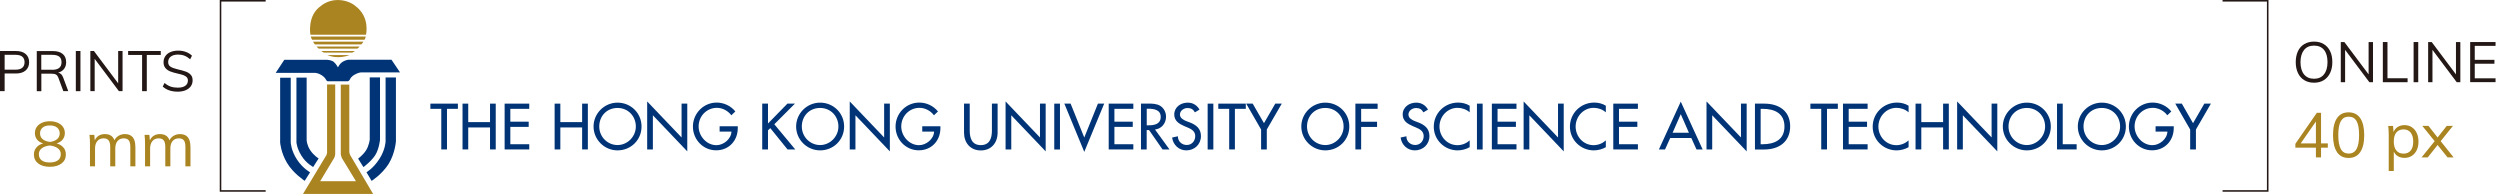 <svg width="399" height="31" viewBox="0 0 399 31" fill="none" xmlns="http://www.w3.org/2000/svg">
<path d="M42.4 30.6H35.07V0H42.4V0.25H35.32V30.35H42.4V30.6Z" fill="#231815"/>
<path d="M362.051 30.6H354.721V30.35H361.801V0.25H354.721V0H362.051V30.6Z" fill="#231815"/>
<path d="M68.689 17.37H70.43V23.85H71.339V17.37H73.079V16.54H68.689V17.37Z" fill="#003477"/>
<path d="M78.21 19.49H74.73V16.54H73.82V23.85H74.73V20.34H78.21V23.85H79.12V16.54H78.21V19.49Z" fill="#003477"/>
<path d="M80.539 23.85H84.469V23.02H81.449V20.25H84.379V19.42H81.449V17.37H84.469V16.54H80.539V23.85Z" fill="#003477"/>
<path d="M92.909 19.49H89.43V16.54H88.519V23.85H89.43V20.34H92.909V23.85H93.82V16.54H92.909V19.49Z" fill="#003477"/>
<path d="M98.561 16.38C96.46 16.38 94.731 18.1 94.731 20.19C94.731 22.28 96.451 24 98.561 24C100.67 24 102.39 22.36 102.39 20.19C102.39 18.02 100.65 16.38 98.561 16.38ZM98.561 23.15C96.981 23.15 95.641 21.86 95.641 20.19C95.641 18.52 96.841 17.23 98.561 17.23C100.28 17.23 101.48 18.58 101.48 20.19C101.48 21.8 100.14 23.15 98.561 23.15Z" fill="#003477"/>
<path d="M108.779 21.94L103.289 16.19V23.85H104.199V18.4L109.689 24.16V16.54H108.779V21.94Z" fill="#003477"/>
<path d="M114.85 21H116.74C116.7 22.19 115.48 23.17 114.34 23.17C112.76 23.17 111.5 21.71 111.5 20.18C111.5 18.54 112.78 17.21 114.42 17.21C115.31 17.21 116.2 17.69 116.72 18.4L117.36 17.79C116.64 16.89 115.52 16.37 114.38 16.37C112.28 16.37 110.59 18.1 110.59 20.2C110.59 22.3 112.24 23.99 114.29 23.99C116.34 23.99 117.75 22.45 117.75 20.44V20.15H114.85V20.99V21Z" fill="#003477"/>
<path d="M126.87 16.54H125.67L122.57 19.71V16.54H121.65V23.85H122.57V20.8L122.94 20.45L125.69 23.85H126.92L123.58 19.83L126.87 16.54Z" fill="#003477"/>
<path d="M130.891 16.38C128.791 16.38 127.061 18.1 127.061 20.19C127.061 22.28 128.781 24 130.891 24C133.001 24 134.721 22.36 134.721 20.19C134.721 18.02 132.981 16.38 130.891 16.38ZM130.891 23.15C129.311 23.15 127.971 21.86 127.971 20.19C127.971 18.52 129.171 17.23 130.891 17.23C132.611 17.23 133.811 18.58 133.811 20.19C133.811 21.8 132.471 23.15 130.891 23.15Z" fill="#003477"/>
<path d="M141.109 21.94L135.619 16.19V23.85H136.529V18.4L142.019 24.16V16.54H141.109V21.94Z" fill="#003477"/>
<path d="M147.19 21H149.08C149.04 22.19 147.82 23.17 146.68 23.17C145.1 23.17 143.84 21.71 143.84 20.18C143.84 18.54 145.12 17.21 146.76 17.21C147.65 17.21 148.54 17.69 149.06 18.4L149.7 17.79C148.98 16.89 147.86 16.37 146.72 16.37C144.61 16.37 142.93 18.1 142.93 20.2C142.93 22.3 144.58 23.99 146.63 23.99C148.68 23.99 150.09 22.45 150.09 20.44V20.15H147.19V20.99V21Z" fill="#003477"/>
<path d="M158.309 20.86C158.309 22.05 157.949 23.16 156.539 23.16C155.129 23.16 154.769 22.06 154.769 20.86V16.54H153.859V21.17C153.859 22.78 154.859 24.01 156.539 24.01C158.219 24.01 159.219 22.78 159.219 21.17V16.54H158.309V20.86Z" fill="#003477"/>
<path d="M165.98 21.94L160.49 16.19V23.85H161.4V18.4L166.89 24.16V16.54H165.98V21.94Z" fill="#003477"/>
<path d="M169.17 16.54H168.26V23.86H169.17V16.54Z" fill="#003477"/>
<path d="M173.049 21.95L170.869 16.54H169.869L173.049 24.24L176.229 16.54H175.229L173.049 21.95Z" fill="#003477"/>
<path d="M176.949 23.85H180.879V23.02H177.859V20.25H180.789V19.42H177.859V17.37H180.879V16.54H176.949V23.85Z" fill="#003477"/>
<path d="M186.1 18.62C186.1 17.92 185.75 17.23 185.14 16.87C184.56 16.54 183.86 16.53 183.21 16.53H182.1V23.85H183.01V20.76H183.39L185.54 23.85H186.65L184.34 20.67C185.4 20.55 186.1 19.67 186.1 18.62V18.62ZM183.31 20H183.02V17.35H183.26C184.16 17.35 185.25 17.51 185.25 18.66C185.25 19.81 184.24 20 183.31 20V20Z" fill="#003477"/>
<path d="M189.86 19.53L189.34 19.33C188.88 19.15 188.32 18.85 188.32 18.28C188.32 17.64 188.96 17.24 189.54 17.24C190.12 17.24 190.44 17.47 190.71 17.93L191.44 17.49C191.04 16.78 190.37 16.38 189.56 16.38C188.45 16.38 187.41 17.09 187.41 18.27C187.41 19.29 188.17 19.76 189 20.12L189.5 20.33C190.13 20.59 190.76 20.93 190.76 21.72C190.76 22.51 190.2 23.14 189.41 23.14C188.62 23.14 187.98 22.56 187.99 21.75L187.07 21.95C187.22 23.12 188.15 24 189.33 24C190.64 24 191.67 23.05 191.67 21.72C191.67 20.5 190.89 19.92 189.85 19.52L189.86 19.53Z" fill="#003477"/>
<path d="M193.65 16.54H192.74V23.86H193.65V16.54Z" fill="#003477"/>
<path d="M194.439 17.37H196.179V23.85H197.089V17.37H198.829V16.54H194.439V17.37Z" fill="#003477"/>
<path d="M201.731 19.66L199.931 16.54H198.891L201.271 20.67V23.85H202.181V20.67L204.571 16.54H203.531L201.731 19.66Z" fill="#003477"/>
<path d="M211.519 16.38C209.419 16.38 207.689 18.1 207.689 20.19C207.689 22.28 209.409 24 211.519 24C213.629 24 215.349 22.36 215.349 20.19C215.349 18.02 213.609 16.38 211.519 16.38ZM211.519 23.15C209.939 23.15 208.599 21.86 208.599 20.19C208.599 18.52 209.799 17.23 211.519 17.23C213.239 17.23 214.439 18.58 214.439 20.19C214.439 21.8 213.099 23.15 211.519 23.15Z" fill="#003477"/>
<path d="M216.32 23.85H217.24V20.26H219.78V19.43H217.24V17.37H219.87V16.54H216.32V23.85Z" fill="#003477"/>
<path d="M226.329 19.53L225.809 19.33C225.349 19.15 224.789 18.85 224.789 18.28C224.789 17.64 225.429 17.24 226.009 17.24C226.589 17.24 226.909 17.47 227.179 17.93L227.909 17.49C227.509 16.78 226.839 16.38 226.029 16.38C224.919 16.38 223.869 17.09 223.869 18.27C223.869 19.29 224.629 19.76 225.459 20.12L225.959 20.33C226.589 20.59 227.219 20.93 227.219 21.72C227.219 22.51 226.659 23.14 225.869 23.14C225.079 23.14 224.449 22.56 224.459 21.75L223.539 21.95C223.689 23.12 224.619 24 225.799 24C227.109 24 228.139 23.05 228.139 21.72C228.139 20.5 227.359 19.92 226.319 19.52L226.329 19.53Z" fill="#003477"/>
<path d="M228.83 20.23C228.83 22.34 230.56 24 232.64 24C233.28 24 234 23.82 234.56 23.49V22.41C234.02 22.89 233.33 23.17 232.61 23.17C230.98 23.17 229.74 21.8 229.74 20.2C229.74 18.6 230.99 17.21 232.63 17.21C233.32 17.21 234.04 17.46 234.56 17.93V16.87C234.01 16.53 233.36 16.37 232.72 16.37C230.57 16.37 228.83 18.06 228.83 20.22V20.23Z" fill="#003477"/>
<path d="M236.631 16.54H235.721V23.86H236.631V16.54Z" fill="#003477"/>
<path d="M238.1 23.85H242.03V23.02H239.01V20.25H241.94V19.42H239.01V17.37H242.03V16.54H238.1V23.85Z" fill="#003477"/>
<path d="M248.66 21.94L243.17 16.19V23.85H244.08V18.4L249.57 24.16V16.54H248.66V21.94Z" fill="#003477"/>
<path d="M250.561 20.23C250.561 22.34 252.291 24 254.371 24C255.011 24 255.731 23.82 256.291 23.49V22.41C255.751 22.89 255.061 23.17 254.341 23.17C252.711 23.17 251.471 21.8 251.471 20.2C251.471 18.6 252.721 17.21 254.361 17.21C255.051 17.21 255.771 17.46 256.291 17.93V16.87C255.741 16.53 255.091 16.37 254.451 16.37C252.291 16.37 250.561 18.06 250.561 20.22V20.23Z" fill="#003477"/>
<path d="M257.48 23.85H261.41V23.02H258.39V20.25H261.32V19.42H258.39V17.37H261.41V16.54H257.48V23.85Z" fill="#003477"/>
<path d="M264.76 23.85H265.74L266.57 22.02H269.93L270.76 23.85H271.74L268.25 16.22L264.76 23.85ZM266.95 21.18L268.25 18.22L269.55 21.18H266.95Z" fill="#003477"/>
<path d="M277.859 21.94L272.359 16.19V23.85H273.269V18.4L278.769 24.16V16.54H277.859V21.94Z" fill="#003477"/>
<path d="M281.6 16.54H280.09V23.86H281.58C283.89 23.86 285.71 22.66 285.71 20.16C285.71 17.66 283.85 16.54 281.6 16.54ZM281.32 23.02H281V17.37H281.32C283.18 17.37 284.8 18.06 284.8 20.19C284.8 22.32 283.19 23.02 281.32 23.02Z" fill="#003477"/>
<path d="M288.939 17.37H290.669V23.85H291.589V17.37H293.319V16.54H288.939V17.37Z" fill="#003477"/>
<path d="M294.141 23.85H298.071V23.02H295.051V20.25H297.981V19.42H295.051V17.37H298.071V16.54H294.141V23.85Z" fill="#003477"/>
<path d="M298.881 20.23C298.881 22.34 300.611 24 302.691 24C303.331 24 304.051 23.82 304.611 23.49V22.41C304.071 22.89 303.381 23.17 302.661 23.17C301.031 23.17 299.791 21.8 299.791 20.2C299.791 18.6 301.041 17.21 302.681 17.21C303.371 17.21 304.091 17.46 304.611 17.93V16.87C304.061 16.53 303.411 16.37 302.771 16.37C300.621 16.37 298.881 18.06 298.881 20.22V20.23Z" fill="#003477"/>
<path d="M310.121 19.49H306.641V16.54H305.721V23.85H306.641V20.34H310.121V23.85H311.031V16.54H310.121V19.49Z" fill="#003477"/>
<path d="M317.859 21.94L312.359 16.19V23.85H313.269V18.4L318.769 24.16V16.54H317.859V21.94Z" fill="#003477"/>
<path d="M323.48 16.38C321.38 16.38 319.65 18.1 319.65 20.19C319.65 22.28 321.37 24 323.48 24C325.59 24 327.31 22.36 327.31 20.19C327.31 18.02 325.57 16.38 323.48 16.38ZM323.48 23.15C321.9 23.15 320.56 21.86 320.56 20.19C320.56 18.52 321.77 17.23 323.48 17.23C325.19 17.23 326.4 18.58 326.4 20.19C326.4 21.8 325.06 23.15 323.48 23.15Z" fill="#003477"/>
<path d="M329.211 16.54H328.301V23.85H331.431V23.02H329.211V16.54Z" fill="#003477"/>
<path d="M335.449 16.38C333.349 16.38 331.619 18.1 331.619 20.19C331.619 22.28 333.339 24 335.449 24C337.559 24 339.289 22.36 339.289 20.19C339.289 18.02 337.549 16.38 335.449 16.38ZM335.449 23.15C333.869 23.15 332.529 21.86 332.529 20.19C332.529 18.52 333.729 17.23 335.449 17.23C337.169 17.23 338.369 18.58 338.369 20.19C338.369 21.8 337.029 23.15 335.449 23.15Z" fill="#003477"/>
<path d="M344.03 21H345.92C345.88 22.19 344.66 23.17 343.52 23.17C341.94 23.17 340.68 21.71 340.68 20.18C340.68 18.54 341.96 17.21 343.6 17.21C344.49 17.21 345.38 17.69 345.9 18.4L346.54 17.79C345.82 16.89 344.7 16.37 343.56 16.37C341.45 16.37 339.77 18.1 339.77 20.2C339.77 22.3 341.42 23.99 343.46 23.99C345.5 23.99 346.93 22.45 346.93 20.44V20.15H344.03V20.99V21Z" fill="#003477"/>
<path d="M351.81 16.54L350.01 19.66L348.22 16.54H347.17L349.55 20.67V23.85H350.47V20.67L352.86 16.54H351.81Z" fill="#003477"/>
<path d="M58.17 6.34C58.32 6.15 58.37 5.83 58.37 5.83H49.6C49.6 5.83 49.71 6.19 49.8 6.34H58.18H58.17Z" fill="#AA8420"/>
<path d="M57.671 7.09C57.831 6.94 58.001 6.65 58.001 6.65H49.971C49.971 6.65 50.061 6.87 50.261 7.09H57.671Z" fill="#AA8420"/>
<path d="M57.029 7.76C57.23 7.65 57.389 7.43 57.389 7.43H50.52C50.52 7.43 50.679 7.61 50.849 7.76H57.029Z" fill="#AA8420"/>
<path d="M56.229 8.39C56.429 8.32 56.649 8.14 56.649 8.14H51.289C51.289 8.14 51.289 8.18 51.669 8.39H56.229V8.39Z" fill="#AA8420"/>
<path d="M52.289 8.79C52.289 8.79 52.849 9.12 53.959 9.12C55.069 9.12 55.779 8.79 55.779 8.79H52.289Z" fill="#AA8420"/>
<path d="M52.2 9.54C52.2 9.54 52.87 9.57 53.27 9.88C53.65 10.21 53.94 10.75 53.94 10.75C53.94 10.75 54.17 10.23 54.56 9.95C54.94 9.65 55.56 9.53 55.56 9.53H62.48L63.84 11.55H57.62C57.62 11.55 57.18 11.57 56.53 11.95C56.18 12.15 55.93 12.5 55.93 12.5C55.93 12.5 55.88 12.66 55.8 12.75C55.73 12.84 55.67 12.92 55.58 12.95C55.49 12.99 55.51 12.97 55.51 12.97H52.28C52.28 12.97 52.15 12.92 52.08 12.81C52.01 12.7 52.06 12.74 51.99 12.65C51.94 12.56 51.81 12.32 51.32 11.99C50.81 11.66 50.32 11.63 50.32 11.63H44L45.38 9.54H52.2V9.54Z" fill="#003477"/>
<path d="M47.311 12.39V22.71C47.311 22.71 47.351 23.62 48.111 24.85C48.871 26.09 49.981 26.65 49.981 26.65L50.851 25.29C50.851 25.29 50.091 24.84 49.501 23.96C48.941 23.09 48.941 22.34 48.941 22.34V12.39H47.301H47.311Z" fill="#003477"/>
<path d="M59.01 12.35V22.3C59.01 22.3 58.88 23.3 58.41 24.01C57.94 24.74 57.16 25.32 57.16 25.32L58 26.67C58 26.67 59.27 25.74 59.89 24.76C60.51 23.78 60.65 22.3 60.65 22.3V12.35H59.01Z" fill="#003477"/>
<path d="M44.711 12.39V22.75C44.711 22.75 44.821 24.35 45.821 26.02C46.821 27.69 48.631 28.86 48.631 28.86L49.491 27.5C49.491 27.5 48.331 26.88 47.401 25.47C46.451 24.03 46.401 22.73 46.401 22.73V12.41H44.711V12.39Z" fill="#003477"/>
<path d="M52.199 13.48V24.42C52.199 24.42 52.159 24.46 52.139 24.62C52.119 24.79 52.009 24.9 52.009 24.9L48.359 30.95H59.549L55.899 24.77L55.789 24.49L55.749 24.2V13.5H54.389V24.6C54.389 24.6 54.389 24.76 54.449 24.89C54.479 25.01 54.559 25.22 54.559 25.22L56.809 28.92H51.099L53.319 25.23C53.319 25.23 53.389 25.11 53.449 24.92C53.489 24.76 53.499 24.6 53.499 24.6V13.48H52.189H52.199Z" fill="#AA8420"/>
<path d="M61.54 12.35V22.53C61.54 22.53 61.53 23.84 60.56 25.35C59.6 26.86 58.49 27.49 58.49 27.49L59.31 28.87C59.31 28.87 60.98 27.82 62.03 26.15C63.06 24.48 63.19 22.54 63.19 22.54V12.36H61.54V12.35Z" fill="#003477"/>
<path d="M49.54 5.54C49.54 5.54 48.98 2.47 51.23 0.94C51.23 0.94 52.25 0 53.9 0C55.66 0 56.68 0.92 56.68 0.92C59.13 2.72 58.41 5.54 58.41 5.54H49.54Z" fill="#AA8420"/>
<path d="M0 8.14H2.56C3.22 8.14 3.73 8.3 4.1 8.62C4.47 8.94 4.65 9.38 4.65 9.93C4.65 10.48 4.46 10.93 4.09 11.25C3.72 11.57 3.2 11.73 2.55 11.73H0.74V14.55H0V8.14V8.14ZM2.49 11.12C2.96 11.12 3.32 11.02 3.56 10.81C3.8 10.61 3.92 10.31 3.92 9.93C3.92 9.55 3.8 9.25 3.56 9.05C3.32 8.85 2.96 8.75 2.49 8.75H0.74V11.12H2.5H2.49Z" fill="#231815"/>
<path d="M10.889 14.55H10.109L9.319 12.42C9.219 12.16 9.089 11.98 8.919 11.89C8.749 11.8 8.509 11.76 8.199 11.76H6.599V14.56H5.869V8.15H8.419C9.109 8.15 9.639 8.3 10.009 8.61C10.379 8.92 10.559 9.36 10.559 9.93C10.559 10.35 10.449 10.7 10.229 10.99C10.009 11.28 9.689 11.48 9.279 11.6C9.469 11.63 9.619 11.71 9.759 11.84C9.889 11.97 9.999 12.15 10.089 12.39L10.899 14.56L10.889 14.55ZM8.339 11.14C9.319 11.14 9.819 10.74 9.819 9.93C9.819 9.53 9.699 9.24 9.459 9.04C9.219 8.85 8.849 8.75 8.339 8.75H6.589V11.13H8.339V11.14Z" fill="#231815"/>
<path d="M12.1 8.14H12.84V14.55H12.1V8.14Z" fill="#231815"/>
<path d="M19.56 8.14V14.55H18.98L15.11 9.39V14.55H14.42V8.14H14.99L18.86 13.3V8.14H19.56Z" fill="#231815"/>
<path d="M22.679 8.77H20.449V8.14H25.659V8.77H23.429V14.55H22.679V8.77Z" fill="#231815"/>
<path d="M25.98 13.81L26.261 13.24C26.581 13.51 26.901 13.7 27.23 13.82C27.561 13.93 27.941 13.99 28.381 13.99C28.901 13.99 29.291 13.89 29.57 13.69C29.851 13.49 29.991 13.21 29.991 12.84C29.991 12.62 29.921 12.45 29.791 12.31C29.651 12.18 29.48 12.07 29.261 11.99C29.041 11.91 28.75 11.83 28.381 11.75C27.89 11.64 27.48 11.52 27.171 11.4C26.851 11.27 26.59 11.09 26.401 10.86C26.201 10.62 26.101 10.31 26.101 9.93C26.101 9.55 26.201 9.24 26.39 8.96C26.581 8.68 26.851 8.46 27.201 8.31C27.55 8.16 27.96 8.08 28.43 8.08C28.901 8.08 29.291 8.15 29.671 8.29C30.05 8.43 30.381 8.63 30.64 8.89L30.351 9.46C30.05 9.2 29.75 9.01 29.441 8.89C29.131 8.77 28.791 8.71 28.43 8.71C27.93 8.71 27.541 8.82 27.261 9.03C26.98 9.24 26.84 9.53 26.84 9.91C26.84 10.23 26.96 10.48 27.21 10.64C27.46 10.8 27.831 10.94 28.34 11.06C28.89 11.19 29.331 11.31 29.64 11.42C29.951 11.53 30.221 11.7 30.43 11.92C30.64 12.15 30.741 12.44 30.741 12.82C30.741 13.2 30.64 13.5 30.451 13.77C30.261 14.04 29.98 14.25 29.631 14.4C29.27 14.55 28.851 14.63 28.37 14.63C27.37 14.63 26.57 14.36 25.98 13.82V13.81Z" fill="#231815"/>
<path d="M10.13 23.54C10.39 23.85 10.51 24.22 10.51 24.66C10.51 25.27 10.28 25.74 9.82 26.09C9.36 26.44 8.74 26.62 7.96 26.62C7.18 26.62 6.56 26.44 6.1 26.09C5.64 25.74 5.41 25.26 5.41 24.66C5.41 24.23 5.54 23.85 5.81 23.54C6.07 23.23 6.43 23.01 6.89 22.89C6.46 22.76 6.14 22.56 5.91 22.27C5.68 21.98 5.57 21.64 5.57 21.25C5.57 20.86 5.67 20.54 5.87 20.25C6.07 19.97 6.35 19.75 6.71 19.59C7.07 19.43 7.49 19.35 7.96 19.35C8.43 19.35 8.84 19.43 9.21 19.59C9.57 19.75 9.86 19.97 10.05 20.25C10.25 20.53 10.35 20.86 10.35 21.25C10.35 21.64 10.23 21.98 10 22.27C9.77 22.56 9.45 22.77 9.04 22.89C9.51 23.02 9.87 23.23 10.12 23.55L10.13 23.54ZM9.25 25.59C9.55 25.36 9.7 25.03 9.7 24.6C9.7 24.21 9.54 23.89 9.22 23.66C8.9 23.42 8.48 23.28 7.95 23.22C7.42 23.27 7 23.42 6.68 23.66C6.36 23.9 6.2 24.21 6.2 24.6C6.2 25.03 6.35 25.36 6.65 25.59C6.95 25.82 7.38 25.93 7.94 25.93C8.5 25.93 8.93 25.82 9.23 25.59H9.25ZM6.81 22.21C7.09 22.45 7.48 22.59 7.96 22.65C8.44 22.6 8.82 22.45 9.11 22.21C9.39 21.97 9.53 21.67 9.53 21.29C9.53 20.91 9.39 20.59 9.11 20.36C8.83 20.13 8.45 20.02 7.96 20.02C7.47 20.02 7.08 20.13 6.81 20.36C6.53 20.59 6.39 20.9 6.39 21.29C6.39 21.68 6.53 21.98 6.81 22.21Z" fill="#AA8420"/>
<path d="M21.609 23.39V26.55H20.799V23.43C20.799 22.96 20.719 22.61 20.549 22.4C20.389 22.19 20.119 22.08 19.759 22.08C19.329 22.08 18.999 22.22 18.759 22.51C18.519 22.8 18.399 23.19 18.399 23.68V26.55H17.589V23.43C17.589 22.96 17.509 22.62 17.339 22.41C17.169 22.19 16.909 22.08 16.539 22.08C16.109 22.08 15.779 22.22 15.539 22.51C15.299 22.8 15.169 23.19 15.169 23.68V26.55H14.359V22.93C14.359 22.41 14.329 21.94 14.279 21.52H15.049L15.129 22.4C15.269 22.08 15.479 21.83 15.749 21.66C16.029 21.49 16.349 21.4 16.719 21.4C17.119 21.4 17.449 21.48 17.699 21.64C17.949 21.8 18.139 22.05 18.259 22.38C18.409 22.08 18.639 21.84 18.929 21.67C19.229 21.49 19.559 21.4 19.929 21.4C21.039 21.4 21.599 22.06 21.599 23.39H21.609Z" fill="#AA8420"/>
<path d="M30.4 23.39V26.55H29.59V23.43C29.59 22.96 29.51 22.61 29.34 22.4C29.18 22.19 28.91 22.08 28.55 22.08C28.12 22.08 27.79 22.22 27.55 22.51C27.31 22.8 27.19 23.19 27.19 23.68V26.55H26.38V23.43C26.38 22.96 26.3 22.62 26.13 22.41C25.96 22.19 25.7 22.08 25.33 22.08C24.9 22.08 24.57 22.22 24.33 22.51C24.09 22.8 23.96 23.19 23.96 23.68V26.55H23.15V22.93C23.15 22.41 23.12 21.94 23.07 21.52H23.84L23.92 22.4C24.06 22.08 24.27 21.83 24.54 21.66C24.82 21.49 25.14 21.4 25.51 21.4C25.91 21.4 26.24 21.48 26.49 21.64C26.74 21.8 26.93 22.05 27.05 22.38C27.2 22.08 27.43 21.84 27.72 21.67C28.02 21.49 28.35 21.4 28.72 21.4C29.83 21.4 30.39 22.06 30.39 23.39H30.4Z" fill="#AA8420"/>
<path d="M367.77 12.8C367.33 12.54 366.99 12.16 366.76 11.66C366.52 11.17 366.4 10.58 366.4 9.92C366.4 9.26 366.52 8.67 366.75 8.17C366.98 7.68 367.32 7.3 367.76 7.04C368.2 6.78 368.72 6.64 369.32 6.64C369.92 6.64 370.44 6.77 370.88 7.04C371.32 7.31 371.65 7.68 371.89 8.17C372.13 8.66 372.24 9.24 372.24 9.91C372.24 10.58 372.12 11.16 371.88 11.66C371.64 12.15 371.31 12.53 370.87 12.8C370.43 13.07 369.92 13.2 369.32 13.2C368.72 13.2 368.21 13.07 367.77 12.8ZM370.9 11.87C371.28 11.41 371.47 10.75 371.47 9.91C371.47 9.07 371.28 8.41 370.91 7.96C370.54 7.51 370.01 7.28 369.32 7.28C368.63 7.28 368.1 7.51 367.73 7.97C367.36 8.43 367.16 9.08 367.16 9.92C367.16 10.76 367.35 11.42 367.73 11.88C368.11 12.34 368.64 12.57 369.32 12.57C370 12.57 370.53 12.34 370.9 11.88V11.87Z" fill="#231815"/>
<path d="M378.73 6.71V13.12H378.15L374.28 7.96V13.12H373.59V6.71H374.16L378.03 11.87V6.71H378.73Z" fill="#231815"/>
<path d="M380.301 6.71H381.041V12.49H384.251V13.12H380.301V6.71Z" fill="#231815"/>
<path d="M385.211 6.71H385.951V13.12H385.211V6.71Z" fill="#231815"/>
<path d="M392.671 6.71V13.12H392.091L388.221 7.96V13.12H387.531V6.71H388.101L391.971 11.87V6.71H392.671Z" fill="#231815"/>
<path d="M394.24 6.71H398.29V7.32H394.97V9.55H398.11V10.17H394.97V12.5H398.29V13.11H394.24V6.7V6.71Z" fill="#231815"/>
<path d="M371.52 23.57H370.44V25.12H369.62V23.57H366.34V22.95L369.77 18H370.44V22.89H371.52V23.57V23.57ZM369.62 22.89V19.39L367.19 22.89H369.62Z" fill="#AA8420"/>
<path d="M372.99 24.28C372.57 23.66 372.35 22.76 372.35 21.57C372.35 20.38 372.56 19.47 372.99 18.85C373.41 18.23 374.03 17.93 374.84 17.93C375.65 17.93 376.27 18.24 376.69 18.85C377.11 19.47 377.33 20.37 377.33 21.56C377.33 22.75 377.12 23.66 376.69 24.28C376.27 24.9 375.65 25.21 374.84 25.21C374.03 25.21 373.41 24.9 372.99 24.29V24.28ZM376.1 23.79C376.37 23.31 376.51 22.56 376.51 21.55C376.51 20.54 376.38 19.8 376.11 19.33C375.84 18.86 375.42 18.62 374.85 18.62C374.28 18.62 373.87 18.86 373.6 19.33C373.33 19.8 373.19 20.54 373.19 21.55C373.19 22.56 373.33 23.3 373.6 23.79C373.87 24.28 374.29 24.51 374.85 24.51C375.41 24.51 375.83 24.27 376.1 23.79V23.79Z" fill="#AA8420"/>
<path d="M384.92 20.3C385.26 20.52 385.52 20.83 385.71 21.23C385.9 21.63 385.99 22.08 385.99 22.61C385.99 23.14 385.9 23.58 385.71 23.97C385.52 24.36 385.26 24.66 384.92 24.88C384.58 25.09 384.19 25.2 383.75 25.2C383.36 25.2 383.01 25.11 382.72 24.94C382.43 24.77 382.2 24.52 382.05 24.2V27.29H381.24V21.51C381.24 20.99 381.21 20.52 381.16 20.1H381.93L382.01 21.07C382.15 20.72 382.37 20.45 382.68 20.26C382.98 20.07 383.34 19.97 383.76 19.97C384.2 19.97 384.59 20.08 384.93 20.3H384.92ZM384.75 24.02C385.02 23.69 385.15 23.21 385.15 22.6C385.15 21.99 385.01 21.51 384.74 21.16C384.47 20.82 384.09 20.65 383.6 20.65C383.11 20.65 382.72 20.82 382.45 21.15C382.18 21.48 382.05 21.96 382.05 22.58C382.05 23.2 382.18 23.68 382.45 24.01C382.72 24.35 383.1 24.52 383.6 24.52C384.1 24.52 384.48 24.35 384.75 24.02V24.02Z" fill="#AA8420"/>
<path d="M391.6 25.12H390.63L389.04 23.14L387.47 25.12H386.48L388.57 22.53L386.6 20.09H387.58L389.04 21.94L390.5 20.09H391.49L389.53 22.53L391.6 25.12V25.12Z" fill="#AA8420"/>
</svg>
